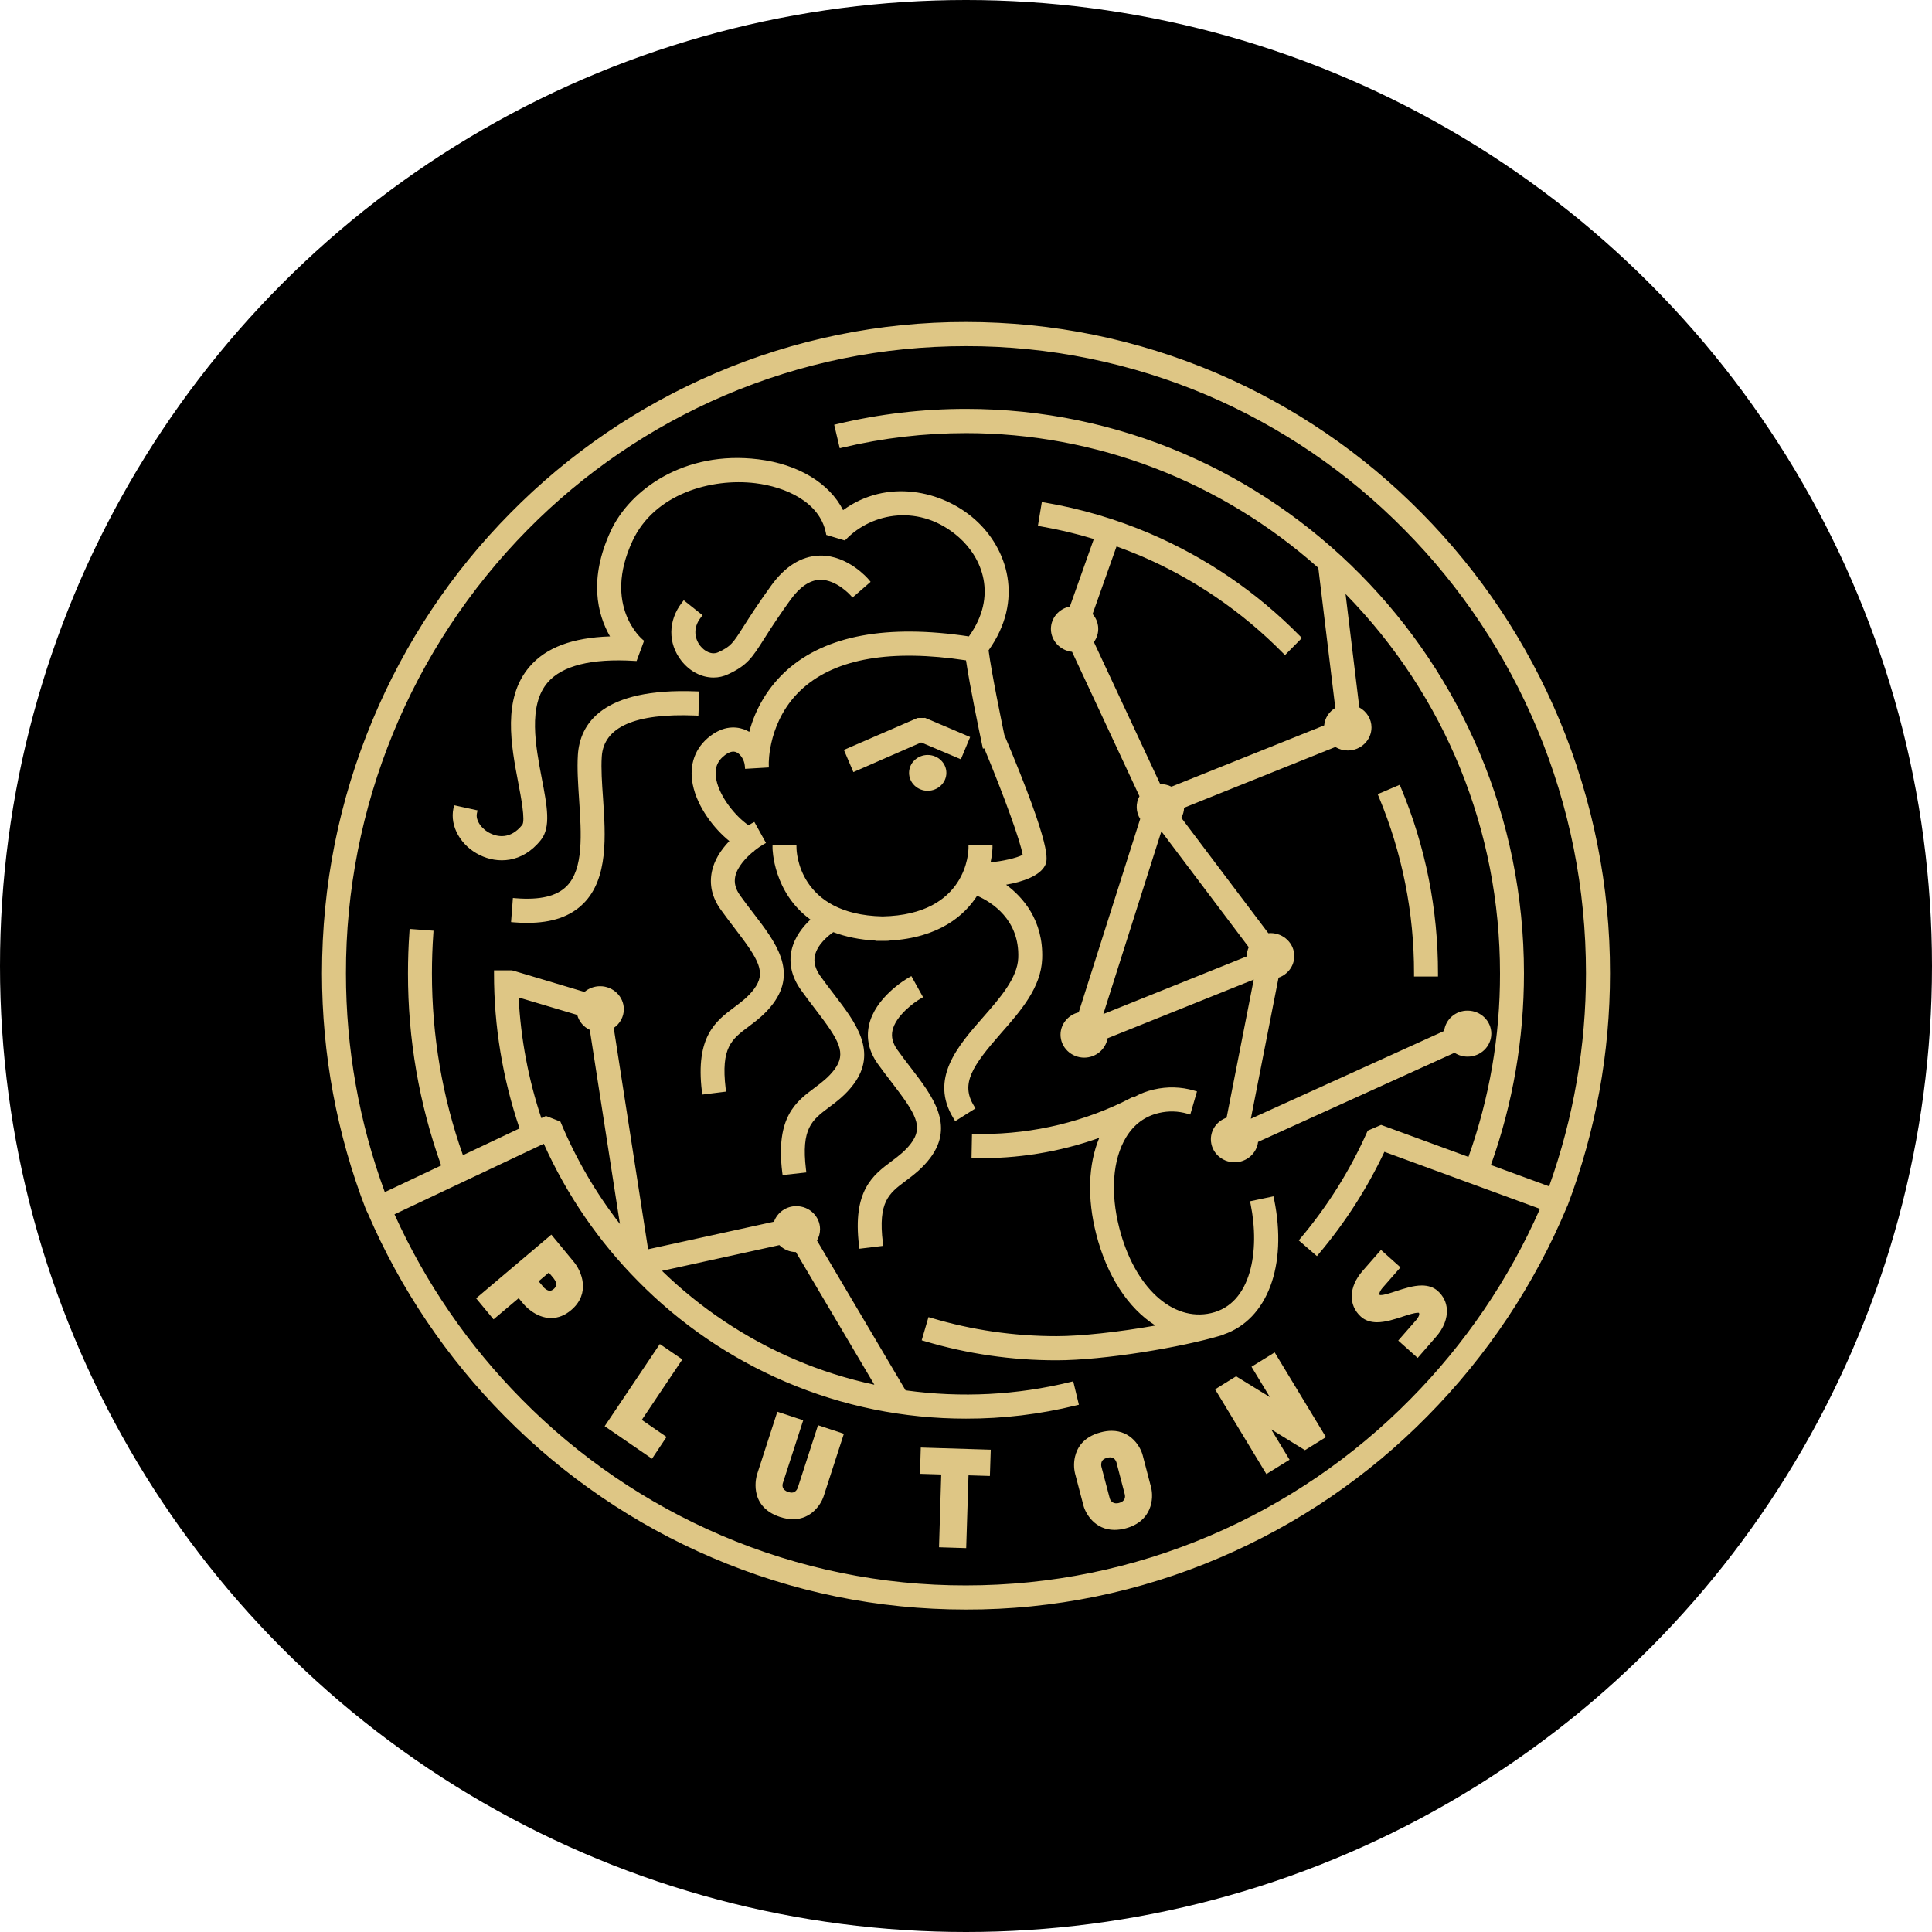 <svg width="120" height="120" viewBox="0 0 120 120" fill="none" xmlns="http://www.w3.org/2000/svg">
<circle cx="60" cy="60" r="60" fill="black"/>
<path fill-rule="evenodd" clip-rule="evenodd" d="M56.43 66.448C56.152 66.088 55.862 65.708 55.576 65.307C55.257 64.857 55.147 64.424 55.245 63.97C55.457 62.981 56.639 62.114 57.076 61.864L56.537 60.891C56.455 60.936 54.533 62.044 54.169 63.725C54.002 64.493 54.173 65.246 54.68 65.957C54.975 66.37 55.273 66.759 55.559 67.131C56.986 68.991 57.633 69.94 56.753 71.121C56.377 71.624 55.944 71.951 55.482 72.295C54.337 73.153 53.151 74.041 53.552 77.344L54.644 77.209C54.321 74.548 55.081 73.979 56.136 73.19C56.618 72.83 57.162 72.421 57.637 71.788C59.063 69.874 57.784 68.21 56.43 66.448Z" fill="#DEC685"/>
<path fill-rule="evenodd" clip-rule="evenodd" d="M56.467 61.161C55.973 61.476 54.648 62.433 54.358 63.766C54.202 64.477 54.362 65.176 54.84 65.843C55.134 66.256 55.429 66.64 55.711 67.008C57.158 68.897 57.87 69.94 56.909 71.232C56.516 71.759 56.071 72.09 55.596 72.446C54.468 73.292 53.401 74.09 53.72 77.124L54.427 77.034C54.153 74.425 54.975 73.808 56.014 73.031C56.488 72.675 57.019 72.278 57.477 71.669C58.818 69.87 57.641 68.337 56.275 66.558C55.997 66.194 55.703 65.814 55.416 65.409C55.061 64.91 54.942 64.424 55.053 63.917C55.261 62.964 56.279 62.134 56.815 61.787L56.467 61.161ZM53.38 77.561L53.356 77.369C52.939 73.951 54.227 72.99 55.359 72.139C55.809 71.804 56.238 71.481 56.594 71.003C57.359 69.976 56.901 69.204 55.4 67.249C55.098 66.861 54.803 66.468 54.517 66.072C53.977 65.315 53.793 64.51 53.973 63.684C54.345 61.971 56.218 60.846 56.435 60.724L56.606 60.626L57.334 61.938L57.171 62.032C56.782 62.253 55.629 63.091 55.433 64.011C55.347 64.403 55.445 64.792 55.731 65.197C56.018 65.597 56.304 65.974 56.582 66.333C57.919 68.075 59.301 69.878 57.788 71.91C57.297 72.565 56.741 72.982 56.251 73.35C55.212 74.126 54.525 74.642 54.836 77.189L54.861 77.381L53.38 77.561ZM43.24 43.138C37.545 42.913 36.208 45.064 36.089 46.912C36.036 47.746 36.097 48.674 36.167 49.66C36.314 51.818 36.465 54.055 35.337 55.183C34.675 55.846 33.595 56.108 32.037 55.985L31.951 57.097C32.225 57.117 32.487 57.13 32.74 57.13C34.229 57.13 35.337 56.749 36.11 55.977C37.598 54.488 37.422 51.884 37.267 49.586C37.201 48.642 37.144 47.75 37.189 46.986C37.316 45.019 39.336 44.095 43.2 44.254L43.24 43.138Z" fill="#DEC685"/>
<path fill-rule="evenodd" clip-rule="evenodd" d="M32.156 56.921C33.893 57.027 35.136 56.676 35.97 55.842C37.393 54.415 37.222 51.855 37.07 49.598C37.005 48.65 36.948 47.754 36.993 46.973C37.123 44.913 39.147 43.931 43.011 44.054L43.04 43.326C38.767 43.191 36.437 44.438 36.281 46.924C36.228 47.754 36.289 48.67 36.359 49.643C36.506 51.847 36.661 54.129 35.472 55.318C34.797 55.993 33.734 56.279 32.217 56.189L32.156 56.921ZM32.74 57.322C32.483 57.322 32.217 57.314 31.935 57.289L31.743 57.273L31.857 55.776L32.049 55.793C33.546 55.911 34.576 55.666 35.194 55.044C36.261 53.977 36.109 51.786 35.97 49.668C35.905 48.682 35.84 47.75 35.893 46.896C36.015 44.962 37.389 42.713 43.244 42.942L43.436 42.95L43.379 44.451L43.187 44.442C39.454 44.291 37.495 45.15 37.377 46.994C37.328 47.746 37.389 48.633 37.455 49.57C37.614 51.908 37.79 54.562 36.244 56.112C35.431 56.929 34.282 57.322 32.74 57.322Z" fill="#DEC685"/>
<path fill-rule="evenodd" clip-rule="evenodd" d="M51.659 61.877C51.381 61.513 51.09 61.137 50.804 60.732C50.449 60.233 50.326 59.767 50.428 59.301C50.604 58.508 51.377 57.907 51.733 57.669C52.501 57.976 53.433 58.181 54.57 58.225V58.234C54.648 58.234 54.73 58.234 54.807 58.23C54.885 58.234 54.963 58.234 55.044 58.234V58.225C58.205 58.103 59.804 56.729 60.613 55.38C61.37 55.687 63.537 56.799 63.438 59.485C63.389 60.81 62.281 62.073 61.206 63.295C59.681 65.037 57.947 67.012 59.391 69.355L60.327 68.766C59.386 67.237 60.343 65.957 62.032 64.036C63.234 62.666 64.477 61.247 64.538 59.526C64.624 57.126 63.255 55.613 61.962 54.816C63.042 54.705 64.412 54.337 64.743 53.65C64.861 53.405 65.172 52.755 62.196 45.673C61.983 44.659 61.382 41.752 61.206 40.337C63.418 37.295 62.429 34.176 60.429 32.401C58.36 30.57 54.938 29.899 52.297 31.98C51.54 30.251 49.627 29.032 47.084 28.717C42.562 28.161 39.262 30.574 38.113 33.051C36.629 36.253 37.447 38.506 38.231 39.708C35.782 39.732 34.077 40.333 33.047 41.523C31.395 43.428 31.947 46.303 32.389 48.617C32.593 49.692 32.851 51.029 32.589 51.356C31.73 52.436 30.757 52.125 30.377 51.941C29.727 51.626 29.318 51.001 29.433 50.486L28.357 50.248C28.137 51.271 28.787 52.407 29.907 52.947C30.896 53.425 32.348 53.442 33.452 52.052C34.032 51.324 33.787 50.036 33.472 48.404C33.08 46.331 32.585 43.756 33.881 42.255C34.826 41.163 36.686 40.697 39.413 40.853L39.785 39.859C39.757 39.839 37.173 37.708 39.115 33.526C40.521 30.492 44.164 29.478 46.957 29.821C48.891 30.058 51.095 31.036 51.495 33.072L52.428 33.354C54.092 31.645 57.207 31.023 59.706 33.239C61.218 34.581 62.253 37.079 60.274 39.736C55.208 38.951 51.418 39.626 49.022 41.76C47.566 43.052 46.936 44.606 46.663 45.779C46.544 45.685 46.417 45.608 46.282 45.542C45.906 45.371 45.146 45.187 44.246 45.861C43.355 46.532 42.991 47.538 43.22 48.687C43.49 50.056 44.544 51.442 45.591 52.223C45.092 52.71 44.581 53.364 44.41 54.153C44.242 54.922 44.414 55.674 44.921 56.386C45.215 56.799 45.514 57.187 45.8 57.559C47.227 59.419 47.873 60.368 46.994 61.55C46.617 62.053 46.18 62.38 45.718 62.723C44.573 63.582 43.387 64.469 43.788 67.773L44.88 67.638C44.557 64.976 45.317 64.408 46.372 63.623C46.855 63.263 47.398 62.854 47.873 62.22C49.3 60.307 48.02 58.643 46.667 56.876C46.376 56.5 46.09 56.12 45.812 55.736C45.493 55.286 45.387 54.848 45.481 54.398C45.616 53.769 46.143 53.188 46.622 52.788C46.654 52.8 46.752 52.681 46.752 52.681C46.977 52.505 47.178 52.37 47.313 52.297L47.043 51.81L46.773 51.324C46.675 51.381 46.581 51.438 46.487 51.504C45.64 50.968 44.532 49.684 44.291 48.474C44.144 47.738 44.344 47.178 44.896 46.757C45.236 46.499 45.542 46.434 45.816 46.56C46.143 46.708 46.413 47.137 46.442 47.554L46.961 47.513L47.541 47.489C47.537 47.46 47.468 44.602 49.745 42.59C51.9 40.685 55.404 40.108 60.155 40.853C60.429 42.737 61.153 46.115 61.186 46.274L61.235 46.262C62.433 49.116 63.663 52.44 63.712 53.192C63.365 53.495 61.901 53.769 61.271 53.765C61.431 53.139 61.435 52.698 61.435 52.681H60.331C60.331 52.861 60.266 57.007 54.799 57.122C49.369 57.003 49.275 52.857 49.271 52.677L48.723 52.681H48.171C48.171 52.722 48.212 55.49 50.645 57.105C50.146 57.531 49.545 58.193 49.353 59.056C49.177 59.841 49.361 60.626 49.909 61.39C50.203 61.803 50.502 62.192 50.788 62.564C52.215 64.424 52.861 65.368 51.982 66.55C51.606 67.053 51.168 67.38 50.71 67.728C49.566 68.586 48.38 69.469 48.78 72.777L49.872 72.642C49.549 69.981 50.31 69.412 51.364 68.623C51.847 68.263 52.391 67.855 52.865 67.221C54.288 65.303 53.008 63.639 51.659 61.877Z" fill="#DEC685"/>
<path fill-rule="evenodd" clip-rule="evenodd" d="M48.376 52.873C48.433 53.519 48.776 55.633 50.755 56.942L50.968 57.085L50.772 57.252C50.31 57.645 49.725 58.279 49.545 59.096C49.382 59.828 49.557 60.56 50.069 61.276C50.363 61.689 50.657 62.077 50.944 62.445C52.387 64.33 53.098 65.373 52.137 66.665C51.745 67.188 51.303 67.523 50.833 67.875C49.696 68.725 48.629 69.523 48.948 72.561L49.66 72.471C49.386 69.862 50.208 69.24 51.246 68.468C51.72 68.112 52.252 67.715 52.706 67.106C54.043 65.311 52.869 63.778 51.508 61.999L51.659 61.877L51.504 61.995C51.226 61.631 50.935 61.251 50.645 60.846C50.257 60.303 50.122 59.779 50.24 59.26C50.432 58.389 51.275 57.743 51.626 57.506L51.712 57.449L51.806 57.485C52.603 57.804 53.54 57.988 54.578 58.029L54.758 58.037H54.807H54.95L55.04 58.029C57.596 57.927 59.415 57.003 60.454 55.278L60.54 55.139L60.691 55.2C61.407 55.49 63.741 56.655 63.639 59.493C63.586 60.883 62.453 62.175 61.361 63.422C59.914 65.07 58.283 66.93 59.464 69.085L60.074 68.701C59.231 67.135 60.254 65.773 61.893 63.905C63.075 62.559 64.293 61.169 64.355 59.517C64.448 56.966 62.838 55.576 61.868 54.979L61.386 54.681L61.95 54.623C63.062 54.509 64.301 54.137 64.575 53.568C64.837 53.025 63.978 50.396 62.024 45.751C61.828 44.823 61.202 41.805 61.022 40.362L61.01 40.288L61.055 40.223C63.197 37.279 62.22 34.245 60.303 32.544C58.336 30.802 54.999 30.099 52.419 32.131L52.223 32.287L52.125 32.058C51.393 30.385 49.5 29.208 47.067 28.909C42.639 28.366 39.417 30.717 38.297 33.133C36.886 36.175 37.573 38.33 38.399 39.605L38.592 39.9L38.24 39.904C35.844 39.928 34.196 40.501 33.203 41.65C31.612 43.486 32.152 46.311 32.585 48.58C32.867 50.044 33.043 51.107 32.749 51.475C31.804 52.661 30.721 52.317 30.3 52.113C29.637 51.794 29.212 51.193 29.224 50.633L28.517 50.477C28.431 51.361 29.024 52.301 29.989 52.771C30.909 53.217 32.262 53.229 33.297 51.933C33.82 51.271 33.583 50.023 33.28 48.441C32.876 46.327 32.377 43.698 33.73 42.132C34.695 41.016 36.559 40.517 39.278 40.656L39.556 39.916C39.07 39.446 37.156 37.279 38.939 33.444C40.386 30.32 44.119 29.282 46.977 29.633C48.94 29.874 51.181 30.864 51.659 32.92L52.37 33.137C54.116 31.424 57.285 30.835 59.832 33.096C61.394 34.482 62.486 37.083 60.425 39.855L60.356 39.949L60.241 39.933C55.228 39.156 51.495 39.818 49.148 41.907C47.705 43.191 47.1 44.745 46.851 45.824L46.781 46.119L46.544 45.931C46.421 45.837 46.311 45.767 46.205 45.714C45.869 45.559 45.182 45.395 44.369 46.013C43.539 46.638 43.2 47.574 43.412 48.646C43.686 50.032 44.765 51.361 45.71 52.064L45.894 52.199L45.73 52.358C45.117 52.947 44.741 53.564 44.602 54.19C44.447 54.901 44.606 55.6 45.084 56.267C45.362 56.655 45.645 57.023 45.914 57.375L45.959 57.436C47.407 59.321 48.118 60.364 47.157 61.656C46.765 62.183 46.315 62.519 45.841 62.87C44.712 63.717 43.645 64.514 43.964 67.552L44.675 67.466C44.401 64.853 45.227 64.236 46.266 63.463C46.744 63.103 47.276 62.707 47.726 62.102C49.067 60.303 47.889 58.769 46.524 56.991C46.237 56.619 45.951 56.242 45.665 55.846C45.309 55.351 45.191 54.861 45.301 54.358C45.456 53.646 46.045 53.029 46.507 52.636L46.589 52.567L46.601 52.571L46.618 52.554C46.781 52.419 46.932 52.309 47.067 52.223L46.716 51.59C46.679 51.614 46.646 51.635 46.609 51.659L46.495 51.728L46.389 51.663C45.461 51.078 44.348 49.737 44.107 48.511C43.948 47.705 44.177 47.063 44.786 46.601C45.187 46.299 45.563 46.221 45.902 46.38C46.242 46.536 46.524 46.924 46.614 47.341L47.358 47.3C47.382 46.605 47.619 44.214 49.627 42.443C51.823 40.501 55.376 39.904 60.192 40.66L60.335 40.685L60.356 40.824C60.589 42.414 61.133 45.048 61.341 46.045L61.357 46.041L61.419 46.188C62.588 48.981 63.86 52.383 63.913 53.18L63.921 53.278L63.847 53.34C63.434 53.695 61.918 53.957 61.296 53.957H61.28H61.034L61.092 53.72C61.161 53.442 61.21 53.16 61.239 52.877H60.527C60.458 53.752 59.861 57.212 54.811 57.318C49.782 57.212 49.165 53.748 49.087 52.877L48.376 52.873ZM48.609 72.986L48.584 72.794C48.167 69.375 49.455 68.415 50.592 67.568C51.046 67.229 51.467 66.91 51.827 66.431C52.591 65.405 52.137 64.632 50.637 62.678C50.351 62.306 50.052 61.913 49.754 61.496C49.177 60.687 48.981 59.853 49.169 59.006C49.353 58.197 49.872 57.555 50.338 57.117C48.012 55.425 47.983 52.702 47.983 52.673V52.481L49.468 52.477L49.472 52.669C49.472 52.841 49.566 56.807 54.82 56.921C60.094 56.811 60.155 52.845 60.155 52.673V52.481H61.644V52.673C61.644 52.677 61.64 53.025 61.529 53.556C62.175 53.511 63.169 53.294 63.52 53.094C63.389 52.281 62.38 49.476 61.133 46.479L61.051 46.499L61.01 46.311C60.83 45.469 60.258 42.729 60 41.016C55.376 40.313 51.974 40.889 49.889 42.729C47.681 44.675 47.746 47.448 47.75 47.476L47.754 47.668L46.278 47.754L46.262 47.562C46.233 47.215 46.008 46.851 45.747 46.728C45.542 46.634 45.305 46.691 45.023 46.904C44.528 47.28 44.357 47.763 44.492 48.429C44.704 49.496 45.673 50.698 46.495 51.262C46.605 51.193 46.675 51.152 46.687 51.144L46.855 51.054L47.578 52.358L47.411 52.452C47.264 52.538 47.059 52.677 46.875 52.824C46.834 52.882 46.777 52.931 46.712 52.959C46.364 53.258 45.804 53.818 45.669 54.431C45.583 54.828 45.681 55.216 45.968 55.617C46.25 56.014 46.536 56.386 46.81 56.741C48.155 58.495 49.537 60.298 48.024 62.331C47.542 62.981 46.986 63.394 46.499 63.762C45.448 64.547 44.765 65.058 45.072 67.609L45.097 67.801L43.621 67.985L43.596 67.793C43.183 64.375 44.467 63.414 45.604 62.564C46.053 62.228 46.479 61.909 46.838 61.427C47.603 60.401 47.145 59.628 45.645 57.673L45.599 57.612C45.326 57.257 45.044 56.884 44.765 56.496C44.222 55.739 44.042 54.934 44.222 54.108C44.361 53.466 44.725 52.841 45.301 52.24C44.34 51.463 43.306 50.122 43.028 48.723C42.786 47.497 43.175 46.425 44.128 45.706C45.105 44.966 45.943 45.174 46.36 45.362C46.421 45.391 46.483 45.424 46.54 45.456C46.928 43.972 47.746 42.635 48.887 41.613C51.312 39.462 55.11 38.763 60.18 39.528C61.991 37.005 60.994 34.646 59.571 33.382C57.162 31.248 54.161 31.841 52.559 33.489L52.477 33.571L51.32 33.223L51.299 33.108C50.919 31.174 48.789 30.242 46.924 30.013C44.205 29.678 40.648 30.659 39.282 33.607C37.418 37.627 39.875 39.687 39.9 39.712L40.006 39.798L39.54 41.057L39.397 41.049C36.731 40.889 34.924 41.343 34.02 42.386C32.785 43.813 33.268 46.34 33.656 48.372C33.979 50.052 34.233 51.377 33.595 52.174C32.417 53.65 30.872 53.634 29.817 53.119C28.619 52.542 27.924 51.316 28.165 50.203L28.206 50.015L29.662 50.334L29.621 50.522C29.531 50.948 29.899 51.495 30.463 51.765C30.88 51.966 31.694 52.166 32.438 51.234C32.642 50.976 32.352 49.463 32.197 48.654C31.747 46.303 31.187 43.375 32.9 41.4C33.922 40.215 35.558 39.605 37.888 39.528C37.099 38.146 36.551 35.958 37.937 32.974C39.115 30.434 42.488 27.961 47.104 28.529C49.57 28.832 51.516 30.005 52.366 31.686C55.081 29.707 58.516 30.455 60.552 32.262C62.584 34.065 63.627 37.275 61.402 40.395C61.595 41.85 62.2 44.77 62.38 45.645C65.381 52.767 65.066 53.425 64.915 53.744C64.604 54.39 63.533 54.775 62.49 54.95C63.512 55.707 64.817 57.146 64.731 59.546C64.665 61.337 63.402 62.78 62.175 64.175C60.397 66.203 59.648 67.311 60.491 68.68L60.589 68.844L59.329 69.637L59.227 69.469C57.71 67.004 59.489 64.972 61.063 63.181C62.114 61.983 63.197 60.744 63.246 59.493C63.332 57.117 61.595 56.034 60.691 55.637C59.91 56.852 58.344 58.25 55.237 58.422V58.43L55.044 58.438H54.378V58.422C53.409 58.369 52.53 58.189 51.757 57.898C51.41 58.144 50.764 58.679 50.616 59.354C50.526 59.763 50.637 60.18 50.96 60.634C51.246 61.034 51.536 61.411 51.81 61.77L51.659 61.889L51.814 61.775C53.151 63.516 54.529 65.319 53.017 67.347C52.53 68.002 51.97 68.419 51.479 68.787C50.437 69.568 49.754 70.079 50.06 72.63L50.085 72.822L48.609 72.986Z" fill="#DEC685"/>
<path fill-rule="evenodd" clip-rule="evenodd" d="M42.504 37.561C41.703 38.596 41.691 39.912 42.472 40.918C42.962 41.548 43.645 41.891 44.324 41.891C44.606 41.891 44.888 41.83 45.154 41.707C46.291 41.184 46.56 40.758 47.288 39.609C47.652 39.041 48.147 38.26 48.948 37.152C49.566 36.302 50.224 35.852 50.915 35.823C52.035 35.782 52.976 36.837 52.984 36.85L53.401 36.486L53.818 36.122C53.769 36.065 52.595 34.707 50.993 34.707C50.956 34.707 50.919 34.707 50.878 34.711C49.835 34.752 48.887 35.353 48.061 36.494C47.468 37.312 46.904 38.154 46.364 39.008C45.681 40.084 45.538 40.309 44.696 40.697C44.189 40.93 43.649 40.632 43.339 40.227C42.975 39.761 42.795 38.996 43.375 38.248L42.504 37.561Z" fill="#DEC685"/>
<path fill-rule="evenodd" clip-rule="evenodd" d="M42.541 37.835C41.911 38.771 41.936 39.912 42.623 40.795C43.248 41.601 44.25 41.907 45.068 41.531C46.151 41.032 46.397 40.648 47.12 39.503C47.484 38.935 47.979 38.154 48.789 37.034C49.439 36.13 50.15 35.66 50.898 35.627C51.859 35.59 52.669 36.277 52.984 36.58L53.532 36.101C53.192 35.754 52.223 34.891 50.98 34.891C50.948 34.891 50.915 34.891 50.878 34.895C49.893 34.932 48.997 35.505 48.208 36.6C47.386 37.741 46.883 38.53 46.52 39.103C45.824 40.194 45.661 40.452 44.77 40.861C44.169 41.135 43.535 40.795 43.179 40.337C42.701 39.745 42.672 38.906 43.101 38.277L42.541 37.835ZM44.32 42.083C43.568 42.083 42.836 41.699 42.316 41.032C41.478 39.957 41.495 38.547 42.349 37.438L42.468 37.283L43.637 38.211L43.523 38.362C43.011 39.021 43.167 39.695 43.486 40.104C43.747 40.444 44.201 40.701 44.61 40.513C45.399 40.149 45.518 39.957 46.192 38.898C46.56 38.318 47.067 37.524 47.897 36.375C48.76 35.181 49.758 34.556 50.862 34.511C50.898 34.507 50.939 34.507 50.98 34.507C52.681 34.507 53.904 35.93 53.953 35.991L54.075 36.138L52.951 37.115L52.824 36.972C52.816 36.964 51.962 36.011 50.964 36.011H50.911C50.285 36.04 49.676 36.457 49.095 37.258C48.519 38.056 47.967 38.874 47.444 39.708C46.712 40.857 46.409 41.331 45.223 41.879C44.945 42.014 44.635 42.083 44.32 42.083ZM75.766 82.754C78.473 81.952 79.781 78.628 78.947 74.531L77.868 74.756C78.469 77.696 77.909 81.139 75.267 81.74C72.74 82.316 70.299 80.088 69.335 76.318C68.758 74.061 68.913 71.955 69.768 70.541C70.283 69.686 71.019 69.142 71.951 68.93C72.561 68.782 73.194 68.799 73.795 68.975L74.106 67.903C73.325 67.674 72.499 67.654 71.71 67.838C71.244 67.944 70.798 68.124 70.385 68.374L70.365 68.333C67.339 69.903 63.966 70.684 60.56 70.61L60.54 71.722C60.687 71.726 60.83 71.726 60.977 71.726C63.61 71.726 66.219 71.24 68.644 70.32C67.809 71.968 67.666 74.221 68.272 76.592C68.999 79.43 70.504 81.498 72.323 82.414C70.058 82.84 67.433 83.171 65.622 83.171C62.952 83.171 60.319 82.79 57.8 82.034L57.489 83.101C60.131 83.89 62.87 84.287 65.626 84.283C68.578 84.283 73.346 83.477 75.774 82.758L75.766 82.754Z" fill="#DEC685"/>
<path fill-rule="evenodd" clip-rule="evenodd" d="M57.727 82.983C60.274 83.727 62.928 84.103 65.622 84.103C68.492 84.103 73.08 83.338 75.545 82.635L75.713 82.57C78.309 81.801 79.536 78.677 78.796 74.76L78.097 74.907C78.653 77.892 78.023 81.31 75.312 81.932C72.675 82.529 70.144 80.243 69.151 76.367C68.562 74.065 68.725 71.906 69.604 70.447C70.148 69.543 70.925 68.971 71.91 68.746C72.487 68.611 73.088 68.611 73.665 68.746L73.869 68.046C73.178 67.875 72.45 67.871 71.759 68.034C71.314 68.136 70.884 68.308 70.492 68.545L70.312 68.656L70.283 68.603C67.331 70.099 64.06 70.86 60.752 70.815L60.74 71.542C63.434 71.571 66.072 71.105 68.578 70.148L69.044 69.968L68.819 70.414C68.006 72.021 67.875 74.257 68.46 76.551C69.155 79.258 70.594 81.335 72.413 82.251L72.924 82.508L72.36 82.615C69.821 83.089 67.302 83.375 65.622 83.375C63.017 83.379 60.429 83.011 57.927 82.283L57.727 82.983ZM65.622 84.491C62.85 84.495 60.09 84.095 57.432 83.302L57.248 83.248L57.669 81.809L57.858 81.862C60.356 82.611 62.972 82.991 65.622 82.991C67.139 82.991 69.453 82.741 71.767 82.332C70.07 81.265 68.746 79.233 68.088 76.653C67.519 74.433 67.589 72.332 68.276 70.676C65.794 71.559 63.173 71.984 60.536 71.931L60.343 71.927L60.372 70.426L60.564 70.43C60.703 70.434 60.838 70.434 60.977 70.434C64.232 70.434 67.45 69.653 70.279 68.177L70.451 68.087L70.471 68.124C70.847 67.916 71.252 67.764 71.673 67.67C72.495 67.478 73.354 67.499 74.163 67.736L74.347 67.789L73.93 69.228L73.742 69.171C73.174 69.007 72.573 68.991 71.996 69.126C71.113 69.33 70.422 69.841 69.936 70.651C69.11 72.025 68.958 74.073 69.523 76.277C70.459 79.941 72.81 82.112 75.222 81.56C77.741 80.987 78.26 77.655 77.68 74.801L77.643 74.613L79.098 74.306L79.139 74.499C79.978 78.62 78.718 81.956 76.003 82.885L76.007 82.901L75.827 82.954C73.386 83.682 68.594 84.491 65.622 84.491ZM60.004 45.882L57.424 44.782L56.991 44.786L52.669 46.679L53.106 47.701L57.216 45.906L59.579 46.912L60.004 45.882Z" fill="#DEC685"/>
<path fill-rule="evenodd" clip-rule="evenodd" d="M52.922 46.777L53.209 47.444L57.211 45.694L59.472 46.654L59.75 45.984L57.383 44.974L57.031 44.978L52.922 46.777ZM53.004 47.955L52.415 46.577L56.991 44.594L57.465 44.59L57.502 44.606L60.257 45.779L59.681 47.161L57.215 46.115L53.004 47.955Z" fill="#DEC685"/>
<path fill-rule="evenodd" clip-rule="evenodd" d="M56.655 48.004C56.655 48.511 57.089 48.924 57.62 48.924C58.152 48.924 58.585 48.511 58.585 48.004C58.585 47.497 58.152 47.084 57.62 47.084C57.089 47.084 56.655 47.501 56.655 48.004Z" fill="#DEC685"/>
<path fill-rule="evenodd" clip-rule="evenodd" d="M57.62 47.28C57.195 47.28 56.847 47.607 56.847 48.008C56.847 48.408 57.191 48.736 57.62 48.736C58.05 48.736 58.393 48.408 58.393 48.008C58.393 47.607 58.045 47.28 57.62 47.28ZM57.62 49.116C56.982 49.116 56.463 48.617 56.463 48.004C56.463 47.39 56.982 46.892 57.62 46.892C58.258 46.892 58.781 47.39 58.781 48.004C58.781 48.617 58.258 49.116 57.62 49.116Z" fill="#DEC685"/>
<path fill-rule="evenodd" clip-rule="evenodd" d="M77.651 59.53L68.222 63.316L72.021 51.356C72.037 51.356 72.053 51.361 72.07 51.361C72.103 51.361 72.131 51.352 72.164 51.352L77.79 58.81C77.692 58.986 77.639 59.182 77.639 59.383C77.639 59.432 77.647 59.481 77.651 59.53ZM48.478 77.128C48.715 77.401 49.063 77.581 49.459 77.581C49.488 77.581 49.517 77.573 49.545 77.573L54.701 86.286C52.849 85.922 51.038 85.366 49.3 84.622C46.098 83.252 43.191 81.286 40.73 78.824L48.478 77.128ZM36.011 62.887C36.089 63.316 36.392 63.672 36.805 63.827L38.804 76.71C37.095 74.625 35.705 72.315 34.658 69.809L33.918 69.523L33.509 69.715C32.626 67.127 32.119 64.424 32.009 61.689L36.011 62.887ZM87.738 87.043C84.172 90.661 79.941 93.548 75.271 95.543C70.447 97.612 65.25 98.671 60 98.663C54.705 98.663 49.57 97.612 44.729 95.543C40.059 93.548 35.823 90.657 32.262 87.043C28.905 83.653 26.19 79.683 24.244 75.325L33.869 70.774C35.292 74 37.291 76.939 39.773 79.442C42.373 82.079 45.461 84.189 48.866 85.644C52.383 87.149 56.173 87.926 59.996 87.918C62.294 87.918 64.575 87.644 66.771 87.104L66.509 86.025C63.107 86.855 59.579 87.026 56.116 86.528L50.506 77.042C50.649 76.837 50.731 76.596 50.731 76.347C50.731 75.664 50.158 75.108 49.451 75.108C48.854 75.108 48.355 75.508 48.216 76.044L40.088 77.823L37.909 63.745C38.289 63.533 38.551 63.136 38.551 62.678C38.551 61.995 37.978 61.443 37.271 61.443C36.911 61.443 36.584 61.59 36.351 61.824L31.98 60.519C31.98 60.499 31.78 60.462 31.78 60.462H30.876C30.876 63.806 31.428 67.073 32.507 70.189L28.644 72.017C27.311 68.312 26.632 64.399 26.636 60.462C26.636 59.632 26.665 58.802 26.722 57.988L25.622 57.907C25.561 58.745 25.532 59.607 25.532 60.462C25.532 64.604 26.239 68.648 27.638 72.491L23.79 74.311C22.134 69.882 21.288 65.193 21.296 60.462C21.296 55.175 22.323 50.048 24.338 45.219C26.276 40.575 29.089 36.351 32.63 32.773C36.146 29.204 40.325 26.354 44.933 24.383C49.696 22.347 54.82 21.3 60 21.308C65.225 21.308 70.295 22.343 75.067 24.387C79.675 26.358 83.853 29.208 87.37 32.777C90.911 36.351 93.728 40.579 95.662 45.219C97.681 50.048 98.712 55.228 98.704 60.462C98.704 65.099 97.902 69.629 96.341 73.942L92.362 72.487C93.76 68.631 94.472 64.563 94.468 60.462C94.468 41.237 79.008 25.598 60.004 25.598C57.318 25.598 54.644 25.908 52.051 26.53L52.305 27.613C54.816 27.016 57.404 26.71 60.004 26.71C68.46 26.71 76.183 29.915 82.067 35.173L83.146 44.078C82.717 44.279 82.439 44.708 82.435 45.182V45.191L72.749 49.079C72.544 48.952 72.311 48.887 72.07 48.887C72.025 48.887 71.984 48.895 71.943 48.899L67.719 39.855C67.912 39.638 68.018 39.356 68.022 39.066C68.022 38.735 67.883 38.416 67.642 38.187L69.236 33.693C69.796 33.889 70.357 34.106 70.905 34.339C74.241 35.766 77.267 37.831 79.814 40.419L80.591 39.63C77.945 36.944 74.801 34.797 71.334 33.313C69.261 32.426 67.09 31.788 64.87 31.408L64.69 32.507C65.875 32.708 67.045 32.994 68.194 33.354L66.599 37.847C65.965 37.921 65.471 38.436 65.471 39.07C65.471 39.74 66.027 40.284 66.714 40.3L70.995 49.471C70.868 49.664 70.798 49.893 70.794 50.126C70.794 50.392 70.884 50.637 71.031 50.841L67.151 63.054C66.538 63.144 66.064 63.651 66.064 64.273C66.064 64.956 66.636 65.507 67.343 65.507C68.018 65.507 68.562 65.001 68.611 64.359L78.125 60.54L76.351 69.58C75.799 69.715 75.406 70.201 75.398 70.77C75.398 71.452 75.971 72.004 76.678 72.004C77.373 72.004 77.933 71.469 77.954 70.798L90.363 65.168C90.579 65.34 90.853 65.442 91.156 65.442C91.859 65.442 92.436 64.886 92.436 64.207C92.436 63.524 91.863 62.968 91.156 62.968C90.465 62.968 89.901 63.504 89.88 64.166L77.467 69.801L77.438 69.776L79.246 60.577C79.797 60.441 80.19 59.951 80.198 59.387C80.198 58.704 79.626 58.152 78.918 58.152C78.841 58.152 78.767 58.16 78.694 58.172L73.137 50.809C73.272 50.612 73.35 50.383 73.35 50.13C73.35 50.101 73.341 50.077 73.341 50.048L82.962 46.184C83.175 46.331 83.432 46.425 83.715 46.425C84.418 46.425 84.994 45.869 84.994 45.191C84.994 44.696 84.688 44.271 84.254 44.074L83.318 36.355C89.758 42.721 93.376 51.406 93.364 60.462C93.364 64.469 92.681 68.382 91.328 72.107L86.818 70.455L86.63 70.978L86.818 70.455L85.792 70.079L85.101 70.373C84.037 72.773 82.635 75.014 80.942 77.021L81.781 77.745C83.432 75.791 84.814 73.624 85.894 71.301L86.442 71.501L95.911 74.973C93.957 79.466 91.185 83.559 87.738 87.043ZM99.808 60.462C99.808 55.028 98.753 49.754 96.68 44.786C94.689 40.01 91.79 35.664 88.151 31.988C84.532 28.317 80.235 25.389 75.5 23.361C70.602 21.264 65.332 20.184 60.004 20.192C54.636 20.192 49.418 21.259 44.508 23.361C39.769 25.389 35.472 28.317 31.857 31.988C28.218 35.664 25.32 40.01 23.328 44.786C21.247 49.749 20.184 55.081 20.192 60.462C20.192 65.483 21.12 70.394 22.903 75.038L23.022 75.279C25.033 79.957 27.904 84.213 31.485 87.832C35.149 91.549 39.503 94.517 44.299 96.569C49.259 98.695 54.603 99.787 60 99.779C65.442 99.779 70.725 98.7 75.701 96.569C80.501 94.517 84.851 91.549 88.515 87.832C92.203 84.107 95.138 79.704 97.154 74.867L97.187 74.797C98.924 70.218 99.812 65.36 99.808 60.462Z" fill="#DEC685"/>
<path fill-rule="evenodd" clip-rule="evenodd" d="M72.135 51.635L68.529 62.985L77.442 59.403V59.383C77.442 59.194 77.483 59.011 77.561 58.831L72.135 51.635ZM67.916 63.647L71.886 51.156L72.103 51.164L72.258 51.152L78.023 58.794L77.962 58.904C77.88 59.051 77.835 59.215 77.831 59.387C77.831 59.415 77.835 59.44 77.839 59.464L77.859 59.612L77.725 59.71L67.916 63.647ZM33.91 69.314L34.805 69.662L34.838 69.735C35.778 71.984 37.009 74.098 38.505 76.024L36.633 63.966C36.249 63.786 35.962 63.447 35.852 63.038L32.213 61.954C32.344 64.514 32.818 67.033 33.624 69.449L33.91 69.314ZM39.107 77.381L38.657 76.833C36.952 74.752 35.553 72.438 34.511 69.96L33.926 69.731L33.395 69.981L33.325 69.776C32.438 67.168 31.927 64.448 31.812 61.697L31.8 61.423L36.183 62.727L36.204 62.846C36.265 63.202 36.523 63.508 36.874 63.643L36.98 63.684L39.107 77.381ZM41.118 78.935C43.51 81.261 46.307 83.13 49.373 84.442C50.956 85.121 52.616 85.644 54.308 86.008L49.435 77.769C49.05 77.766 48.682 77.61 48.408 77.336L41.118 78.935ZM55.085 86.56L54.66 86.474C52.796 86.106 50.972 85.546 49.222 84.798C46 83.42 43.069 81.437 40.591 78.959L40.341 78.71L48.547 76.915L48.625 77.001C48.834 77.246 49.14 77.385 49.459 77.385L49.651 77.373L55.085 86.56ZM24.502 75.423C26.431 79.691 29.106 83.58 32.401 86.908C35.946 90.506 40.161 93.38 44.806 95.367C49.606 97.424 54.779 98.483 60 98.471C65.266 98.471 70.381 97.424 75.194 95.367C79.838 93.38 84.054 90.506 87.599 86.908L87.734 87.043L87.599 86.908C90.984 83.49 93.711 79.483 95.649 75.083L85.988 71.542C84.912 73.82 83.547 75.946 81.924 77.868L81.797 78.019L80.668 77.042L80.791 76.895C82.472 74.899 83.862 72.679 84.921 70.295L84.953 70.226L85.783 69.87L91.209 71.857C92.513 68.198 93.176 64.346 93.168 60.462C93.168 51.569 89.766 43.22 83.575 36.891L84.43 43.94C84.892 44.193 85.186 44.667 85.186 45.182C85.186 45.972 84.524 46.614 83.714 46.614C83.441 46.614 83.175 46.54 82.942 46.397L73.546 50.171C73.538 50.392 73.48 50.604 73.374 50.796L78.779 57.964C78.824 57.96 78.869 57.956 78.918 57.956C79.728 57.956 80.39 58.598 80.39 59.383C80.39 59.988 79.994 60.523 79.413 60.724L77.692 69.486L89.696 64.035C89.79 63.304 90.42 62.764 91.156 62.772C91.97 62.772 92.628 63.414 92.628 64.203C92.628 64.992 91.966 65.63 91.156 65.63C90.866 65.63 90.588 65.548 90.342 65.389L78.141 70.925C78.06 71.636 77.43 72.192 76.682 72.192C75.872 72.192 75.21 71.551 75.21 70.761C75.21 70.156 75.606 69.621 76.187 69.42L77.872 60.842L68.791 64.489C68.68 65.172 68.063 65.692 67.343 65.692C66.534 65.692 65.871 65.05 65.871 64.264C65.871 63.606 66.35 63.03 67 62.878L70.819 50.866C70.549 50.441 70.528 49.901 70.774 49.455L66.587 40.485C65.855 40.407 65.274 39.794 65.274 39.066C65.274 38.383 65.773 37.806 66.452 37.672L67.94 33.477C66.861 33.149 65.765 32.888 64.653 32.696L64.465 32.663L64.71 31.183L64.902 31.215C67.139 31.596 69.322 32.242 71.412 33.133C74.903 34.625 78.068 36.784 80.73 39.491L80.865 39.626L79.814 40.689L79.675 40.55C77.144 37.982 74.139 35.93 70.827 34.515C70.34 34.311 69.85 34.118 69.351 33.938L67.862 38.138C68.296 38.628 68.333 39.352 67.944 39.879L72.058 48.691C72.303 48.707 72.544 48.748 72.761 48.862L82.247 45.056C82.287 44.606 82.541 44.209 82.938 43.972L81.883 35.271C75.819 29.874 68.051 26.902 60 26.902C57.412 26.902 54.836 27.204 52.346 27.797L52.158 27.842L51.814 26.383L52.002 26.338C54.623 25.712 57.305 25.397 60 25.397C79.111 25.397 94.656 41.127 94.656 60.454C94.656 64.547 93.965 68.549 92.603 72.36L96.218 73.685C97.735 69.437 98.511 64.964 98.507 60.454C98.507 55.196 97.489 50.093 95.482 45.285C93.552 40.664 90.751 36.457 87.231 32.9C83.731 29.347 79.573 26.513 74.989 24.551C70.254 22.535 65.152 21.492 60 21.501C54.803 21.501 49.762 22.531 45.007 24.563C40.423 26.526 36.265 29.359 32.765 32.908C25.524 40.247 21.468 50.15 21.488 60.462C21.488 65.123 22.302 69.694 23.901 74.045L27.401 72.389C26.031 68.562 25.336 64.526 25.34 60.458C25.34 59.599 25.369 58.737 25.43 57.89L25.442 57.698L26.926 57.808L26.914 58.001C26.857 58.818 26.828 59.64 26.828 60.462C26.828 64.342 27.474 68.141 28.754 71.751L32.27 70.087C31.219 66.988 30.68 63.733 30.684 60.462V60.27H31.784C31.878 60.282 31.972 60.307 32.058 60.343L36.302 61.611C36.572 61.382 36.911 61.255 37.275 61.255C38.084 61.255 38.747 61.897 38.747 62.686C38.747 63.148 38.51 63.582 38.121 63.847L40.255 77.594L48.073 75.881C48.286 75.296 48.842 74.912 49.463 74.916C50.277 74.916 50.935 75.558 50.935 76.347C50.935 76.592 50.87 76.833 50.743 77.05L56.246 86.356C59.726 86.838 63.193 86.646 66.472 85.841L66.66 85.796L67.012 87.251L66.824 87.296C64.591 87.844 62.302 88.118 60 88.114C56.111 88.114 52.342 87.345 48.793 85.828C45.362 84.361 42.255 82.243 39.638 79.585C37.185 77.111 35.202 74.216 33.775 71.04L24.502 75.423ZM60 98.859C54.681 98.859 49.516 97.804 44.655 95.723C39.965 93.716 35.709 90.812 32.127 87.178C28.754 83.772 26.027 79.785 24.072 75.406L23.995 75.234L33.971 70.516L34.049 70.696C35.459 73.902 37.451 76.817 39.912 79.307C42.492 81.928 45.563 84.021 48.944 85.469C52.436 86.965 56.197 87.734 60 87.726C62.216 87.726 64.42 87.468 66.542 86.961L66.37 86.254C63.005 87.051 59.517 87.206 56.095 86.716L56.005 86.703L50.281 77.029L50.355 76.927C50.477 76.755 50.543 76.551 50.543 76.343C50.543 75.766 50.056 75.296 49.455 75.296C48.965 75.292 48.535 75.615 48.404 76.089L48.376 76.204L39.928 78.052L37.692 63.639L37.81 63.574C38.142 63.398 38.35 63.054 38.354 62.678C38.354 62.102 37.868 61.636 37.271 61.636C36.976 61.636 36.694 61.75 36.486 61.959L36.404 62.04L31.784 60.658L31.743 60.65L31.068 60.654C31.084 63.88 31.632 67.078 32.687 70.124L32.745 70.287L28.533 72.278L28.46 72.078C27.119 68.349 26.436 64.42 26.444 60.458C26.444 59.693 26.468 58.921 26.517 58.16L25.806 58.107C25.753 58.888 25.728 59.673 25.728 60.454C25.728 64.567 26.436 68.594 27.826 72.417L27.887 72.581L23.688 74.568L23.614 74.372C21.946 69.931 21.096 65.217 21.104 60.462C21.104 55.151 22.134 49.999 24.162 45.146C26.108 40.48 28.938 36.232 32.495 32.638C36.028 29.052 40.227 26.19 44.855 24.212C49.639 22.163 54.791 21.108 60 21.116C65.25 21.116 70.344 22.155 75.144 24.212C79.773 26.19 83.976 29.052 87.509 32.642C91.066 36.236 93.895 40.48 95.846 45.15C97.874 50.003 98.912 55.208 98.9 60.466C98.904 65.086 98.099 69.67 96.524 74.012L96.459 74.196L92.117 72.606L92.182 72.426C93.572 68.594 94.28 64.547 94.276 60.47C94.276 41.351 78.902 25.798 60.004 25.798C57.395 25.798 54.799 26.096 52.285 26.681L52.448 27.388C54.926 26.812 57.461 26.526 60.004 26.526C68.177 26.526 76.056 29.551 82.198 35.038L82.251 35.087L83.355 44.201L83.232 44.263C82.868 44.43 82.635 44.79 82.631 45.191V45.322L82.508 45.379L72.732 49.304L72.65 49.255C72.454 49.136 72.225 49.063 72.008 49.095L71.869 49.116L71.771 48.993L67.495 39.834L67.576 39.74C67.74 39.556 67.83 39.323 67.834 39.078C67.834 38.796 67.715 38.53 67.515 38.338L67.425 38.252L69.126 33.456L69.31 33.522C69.919 33.738 70.471 33.947 70.986 34.172C74.286 35.582 77.283 37.614 79.818 40.153L80.325 39.642C77.725 37.034 74.65 34.953 71.264 33.505C69.265 32.651 67.176 32.025 65.033 31.645L64.915 32.364C66.002 32.556 67.122 32.835 68.251 33.182L68.443 33.243L66.742 38.039L66.62 38.052C66.076 38.117 65.663 38.559 65.663 39.082C65.663 39.642 66.137 40.108 66.718 40.121L66.836 40.125L71.211 49.5L71.154 49.59C71.048 49.754 70.986 49.946 70.986 50.138C70.986 50.351 71.056 50.559 71.187 50.735L71.244 50.817L67.294 63.238L67.176 63.255C66.652 63.332 66.256 63.774 66.256 64.281C66.256 64.857 66.742 65.323 67.343 65.323C67.903 65.323 68.378 64.898 68.419 64.355L68.427 64.236L68.537 64.191L78.383 60.237L76.514 69.748L76.396 69.776C75.93 69.886 75.598 70.299 75.59 70.778C75.59 71.354 76.077 71.82 76.678 71.82C77.258 71.82 77.745 71.362 77.757 70.802L77.761 70.68L90.383 64.951L90.477 65.021C90.669 65.172 90.906 65.254 91.148 65.254C91.745 65.254 92.235 64.788 92.235 64.211C92.235 63.635 91.749 63.169 91.148 63.169C90.559 63.169 90.085 63.61 90.068 64.179L90.064 64.297L89.954 64.346L77.434 70.03L77.23 69.882L77.242 69.743L79.074 60.421L79.192 60.392C79.658 60.282 79.99 59.869 79.998 59.391C79.998 58.818 79.511 58.348 78.914 58.348C78.849 58.348 78.787 58.356 78.722 58.364L78.608 58.385L72.9 50.817L72.978 50.702C73.092 50.535 73.157 50.334 73.157 50.13C73.153 50.105 73.149 50.081 73.149 50.056L73.141 49.917L73.268 49.864L82.987 45.963L83.073 46.025C83.261 46.16 83.481 46.229 83.714 46.229C84.311 46.229 84.802 45.759 84.802 45.187C84.794 44.778 84.549 44.41 84.177 44.246L84.078 44.201L83.056 35.823L83.453 36.216C89.97 42.664 93.556 51.279 93.556 60.462C93.556 64.489 92.865 68.431 91.507 72.172L91.442 72.356L86.932 70.7L86.81 71.04L86.446 70.909L86.568 70.565L85.796 70.279L85.248 70.516C84.205 72.851 82.848 75.03 81.212 76.993L81.756 77.463C83.338 75.558 84.671 73.456 85.714 71.211L85.791 71.052L96.169 74.854L96.087 75.042C94.124 79.56 91.34 83.674 87.873 87.174C84.291 90.808 80.039 93.711 75.345 95.719C70.496 97.8 65.274 98.867 60 98.859ZM60 20.389C54.656 20.389 49.467 21.448 44.581 23.541C39.867 25.557 35.59 28.476 31.992 32.127C28.366 35.782 25.483 40.108 23.504 44.859C21.435 49.803 20.376 55.106 20.384 60.462C20.384 65.426 21.292 70.303 23.083 74.969L23.193 75.194C25.197 79.851 28.055 84.091 31.62 87.697C35.267 91.397 39.597 94.353 44.373 96.394C49.308 98.507 54.623 99.595 59.996 99.587C65.413 99.587 70.667 98.512 75.619 96.394C80.394 94.349 84.728 91.397 88.371 87.697C92.043 83.989 94.963 79.609 96.97 74.793L97.007 74.715C98.728 70.16 99.611 65.332 99.607 60.466C99.615 55.11 98.556 49.807 96.492 44.864C94.509 40.112 91.626 35.787 88.004 32.127C84.405 28.476 80.129 25.557 75.414 23.541C70.549 21.452 65.303 20.38 60 20.389ZM60 99.971C54.533 99.971 49.222 98.888 44.226 96.745C39.405 94.685 35.03 91.7 31.346 87.967C27.748 84.332 24.861 80.051 22.842 75.353L22.727 75.12C20.924 70.447 20 65.475 20 60.462C20 54.999 21.059 49.7 23.148 44.708C25.148 39.912 28.055 35.545 31.714 31.853C35.349 28.165 39.667 25.221 44.426 23.185C49.349 21.075 54.648 19.992 60 20C65.393 20 70.635 21.071 75.574 23.181C80.333 25.217 84.651 28.161 88.286 31.849C91.945 35.545 94.852 39.908 96.856 44.708C98.941 49.696 100.012 55.053 100 60.462C100 65.401 99.117 70.246 97.371 74.862L97.33 74.948C95.306 79.806 92.358 84.226 88.654 87.967C84.974 91.704 80.599 94.685 75.774 96.745C70.79 98.884 65.421 99.984 60 99.971Z" fill="#DEC685"/>
<path fill-rule="evenodd" clip-rule="evenodd" d="M85.824 49.431C87.284 52.922 88.032 56.676 88.024 60.462H89.128C89.128 56.484 88.359 52.628 86.842 48.997L85.824 49.431Z" fill="#DEC685"/>
<path fill-rule="evenodd" clip-rule="evenodd" d="M88.216 60.27H88.932C88.915 56.488 88.171 52.747 86.736 49.251L86.078 49.533C87.472 52.939 88.2 56.586 88.216 60.27ZM89.316 60.654H87.828V60.462C87.836 56.7 87.092 52.976 85.644 49.504L85.571 49.328L86.941 48.744L87.014 48.924C88.543 52.579 89.324 56.504 89.316 60.466V60.654ZM34.114 78.771L34.548 79.295C34.593 79.348 34.969 79.83 34.519 80.21C34.421 80.305 34.29 80.358 34.155 80.362C33.861 80.362 33.624 80.08 33.62 80.08L33.186 79.556L34.114 78.771ZM34.225 76.96L29.846 80.664L30.68 81.674L32.238 80.358L32.671 80.881C32.7 80.914 33.337 81.674 34.225 81.674C34.621 81.674 35.002 81.523 35.353 81.225C36.469 80.28 35.93 79.025 35.492 78.497L34.225 76.96Z" fill="#DEC685"/>
<path fill-rule="evenodd" clip-rule="evenodd" d="M33.456 79.581L33.767 79.957C33.816 80.014 33.988 80.17 34.151 80.17C34.2 80.17 34.278 80.157 34.392 80.063C34.675 79.822 34.49 79.532 34.397 79.413L34.09 79.041L33.456 79.581ZM34.155 80.558C33.771 80.558 33.485 80.219 33.472 80.206L32.916 79.536L34.139 78.501L34.695 79.176C34.969 79.511 35.059 80.01 34.642 80.362C34.507 80.48 34.335 80.554 34.155 80.558ZM32.262 80.08L32.818 80.754C32.826 80.763 33.415 81.478 34.221 81.478C34.568 81.478 34.907 81.343 35.222 81.073C36.224 80.227 35.733 79.094 35.337 78.612L34.192 77.226L30.111 80.681L30.7 81.392L32.262 80.08ZM30.655 81.948L29.572 80.64L34.245 76.686L35.639 78.375C36.122 78.955 36.707 80.329 35.476 81.372C35.087 81.703 34.666 81.866 34.225 81.866C33.231 81.866 32.528 81.008 32.524 81.004L32.217 80.632L30.655 81.948ZM41.036 83.751L37.823 88.535L40.444 90.334L41.135 89.3L39.597 88.241L42.116 84.491L41.036 83.751Z" fill="#DEC685"/>
<path fill-rule="evenodd" clip-rule="evenodd" d="M38.093 88.482L40.395 90.064L40.873 89.353L39.331 88.294L41.85 84.544L41.09 84.021L38.093 88.482ZM40.497 90.604L37.557 88.584L40.983 83.481L42.382 84.438L39.863 88.192L41.4 89.251L40.497 90.604ZM49.725 92.485C49.721 92.489 49.586 92.902 49.169 92.902C49.075 92.902 48.981 92.885 48.891 92.853C48.286 92.652 48.408 92.154 48.437 92.06L49.643 88.339L48.404 87.926L47.202 91.647C47.198 91.663 46.654 93.421 48.511 94.034C48.772 94.12 49.022 94.165 49.259 94.165C50.281 94.165 50.821 93.331 50.964 92.89L52.166 89.169L50.927 88.76L49.725 92.485Z" fill="#DEC685"/>
<path fill-rule="evenodd" clip-rule="evenodd" d="M48.527 88.175L47.386 91.708C47.366 91.773 46.912 93.303 48.572 93.855C48.813 93.932 49.046 93.977 49.259 93.977C50.167 93.977 50.649 93.229 50.78 92.837L51.925 89.3L51.054 89.009L49.909 92.55C49.754 92.975 49.283 93.196 48.854 93.041C48.85 93.037 48.842 93.037 48.838 93.033C48.192 92.82 48.171 92.28 48.257 91.998L49.402 88.457L48.527 88.175ZM49.259 94.362C49.001 94.362 48.727 94.312 48.449 94.222C46.405 93.548 47.01 91.61 47.018 91.589L48.282 87.685L49.889 88.216L48.625 92.117C48.588 92.235 48.543 92.53 48.956 92.669C49.026 92.693 49.099 92.706 49.173 92.71C49.431 92.71 49.529 92.46 49.545 92.424L50.809 88.523L52.415 89.054L51.152 92.955C50.988 93.442 50.392 94.362 49.259 94.362ZM57.338 91.348L58.659 91.389L58.52 95.911L59.824 95.952L59.963 91.426L61.292 91.467L61.333 90.22L57.375 90.097L57.338 91.348Z" fill="#DEC685"/>
<path fill-rule="evenodd" clip-rule="evenodd" d="M58.72 95.727L59.636 95.756L59.775 91.23L61.104 91.27L61.132 90.412L57.563 90.297L57.538 91.16L58.859 91.201L58.72 95.727ZM60.012 96.156L58.324 96.103L58.462 91.581L57.142 91.54L57.191 89.909L61.537 90.044L61.484 91.675L60.155 91.634L60.012 96.156ZM69.551 93.536C69.473 93.556 69.392 93.568 69.314 93.573C68.885 93.573 68.758 93.168 68.746 93.123L68.222 91.132C68.222 91.127 68.186 90.976 68.226 90.808C68.279 90.584 68.443 90.436 68.721 90.363C68.799 90.342 68.88 90.33 68.962 90.33C69.392 90.33 69.518 90.735 69.531 90.78L70.054 92.771C70.07 92.865 70.164 93.372 69.551 93.536ZM70.786 90.436C70.663 89.962 70.136 89.063 69.04 89.063C68.823 89.067 68.611 89.095 68.402 89.153C67.417 89.414 67.077 90.036 66.963 90.506C66.84 91.009 66.955 91.446 66.959 91.463L67.482 93.458C67.605 93.932 68.132 94.832 69.228 94.832C69.428 94.832 69.641 94.803 69.866 94.742C71.759 94.235 71.313 92.448 71.309 92.432L70.786 90.436Z" fill="#DEC685"/>
<path fill-rule="evenodd" clip-rule="evenodd" d="M68.958 90.518C68.893 90.518 68.832 90.526 68.766 90.547C68.496 90.62 68.435 90.747 68.41 90.849C68.382 90.968 68.406 91.082 68.406 91.082L68.93 93.074C68.946 93.131 69.064 93.462 69.502 93.352C69.903 93.245 69.899 92.971 69.862 92.816L69.343 90.825C69.33 90.792 69.249 90.518 68.958 90.518ZM69.31 93.765C68.872 93.765 68.631 93.446 68.553 93.172L68.03 91.176C68.026 91.164 67.981 90.972 68.034 90.759C68.108 90.465 68.32 90.269 68.668 90.175C68.762 90.15 68.86 90.134 68.958 90.134C69.428 90.134 69.653 90.506 69.715 90.727L70.234 92.718C70.324 93.082 70.209 93.56 69.6 93.72C69.506 93.748 69.408 93.76 69.31 93.765ZM69.04 89.255C68.856 89.255 68.656 89.283 68.451 89.337C67.56 89.578 67.253 90.126 67.151 90.547C67.041 91.005 67.143 91.405 67.143 91.409L67.666 93.405C67.777 93.83 68.247 94.635 69.224 94.635C69.408 94.635 69.608 94.607 69.813 94.55C71.501 94.096 71.138 92.538 71.117 92.472L70.594 90.481C70.487 90.06 70.017 89.255 69.04 89.255ZM69.224 95.024C68.014 95.024 67.433 94.03 67.294 93.507L66.771 91.512C66.689 91.164 66.693 90.804 66.775 90.461C66.902 89.938 67.274 89.255 68.353 88.969C68.59 88.903 68.823 88.87 69.044 88.87C70.258 88.87 70.839 89.864 70.974 90.387L71.497 92.383C71.669 93.07 71.563 94.488 69.915 94.93C69.678 94.991 69.445 95.024 69.224 95.024ZM77.998 84.957L79.454 87.362L76.776 85.714L75.733 86.36L78.718 91.287L79.83 90.6L78.374 88.196L81.053 89.844L82.095 89.198L79.111 84.266L77.998 84.957Z" fill="#DEC685"/>
<path fill-rule="evenodd" clip-rule="evenodd" d="M75.999 86.421L78.784 91.021L79.569 90.538L77.798 87.615L81.053 89.619L81.83 89.136L79.045 84.536L78.26 85.019L80.031 87.942L76.776 85.939L75.999 86.421ZM78.657 91.557L75.472 86.294L76.776 85.485L78.874 86.777L77.733 84.892L79.172 84.001L82.357 89.263L81.053 90.072L78.955 88.78L80.096 90.665L78.657 91.557ZM84.773 79.07C83.989 79.965 83.944 81 84.659 81.641C84.876 81.838 85.17 81.936 85.526 81.936C86.016 81.936 86.573 81.756 87.063 81.592C87.456 81.466 87.824 81.343 88.065 81.343C88.122 81.343 88.204 81.351 88.245 81.384C88.515 81.625 88.151 82.059 88.138 82.075L87.116 83.24L88.032 84.062L89.054 82.893C89.484 82.402 89.704 81.85 89.672 81.339C89.647 80.946 89.467 80.578 89.169 80.321C88.952 80.125 88.662 80.026 88.306 80.026C87.816 80.026 87.255 80.21 86.765 80.37C86.372 80.501 86 80.619 85.759 80.619C85.702 80.619 85.62 80.611 85.579 80.574C85.313 80.333 85.681 79.904 85.698 79.883L86.712 78.722L85.787 77.896L84.773 79.07Z" fill="#DEC685"/>
<path fill-rule="evenodd" clip-rule="evenodd" d="M87.386 83.232L88.016 83.796L88.907 82.774C89.304 82.32 89.508 81.822 89.48 81.359C89.459 81.016 89.3 80.697 89.042 80.472C88.862 80.309 88.613 80.227 88.306 80.227C87.848 80.227 87.304 80.407 86.826 80.562C86.217 80.763 85.661 80.918 85.448 80.73C85.154 80.464 85.305 80.059 85.546 79.769L86.442 78.747L85.804 78.178L84.917 79.192C84.209 80.002 84.152 80.926 84.782 81.49C84.966 81.654 85.211 81.736 85.522 81.736C85.98 81.736 86.519 81.56 86.994 81.404C87.603 81.204 88.155 81.049 88.368 81.237C88.666 81.503 88.507 81.92 88.282 82.194L87.386 83.232ZM88.053 84.344L86.847 83.265L87.995 81.952C88.057 81.879 88.216 81.638 88.126 81.539C88.126 81.543 88.106 81.539 88.069 81.539C87.856 81.539 87.484 81.658 87.124 81.776C86.618 81.944 86.049 82.128 85.53 82.128C85.125 82.128 84.79 82.014 84.532 81.785C83.731 81.065 83.772 79.924 84.63 78.943L85.775 77.635L86.986 78.718L85.845 80.022C85.779 80.1 85.616 80.341 85.702 80.439C85.706 80.435 85.726 80.439 85.759 80.439C85.976 80.439 86.344 80.317 86.707 80.198C87.215 80.031 87.787 79.843 88.31 79.843C88.715 79.843 89.05 79.957 89.304 80.186C89.647 80.493 89.844 80.893 89.868 81.335C89.901 81.895 89.664 82.496 89.202 83.024L88.053 84.344Z" fill="#DEC685"/>
</svg>
